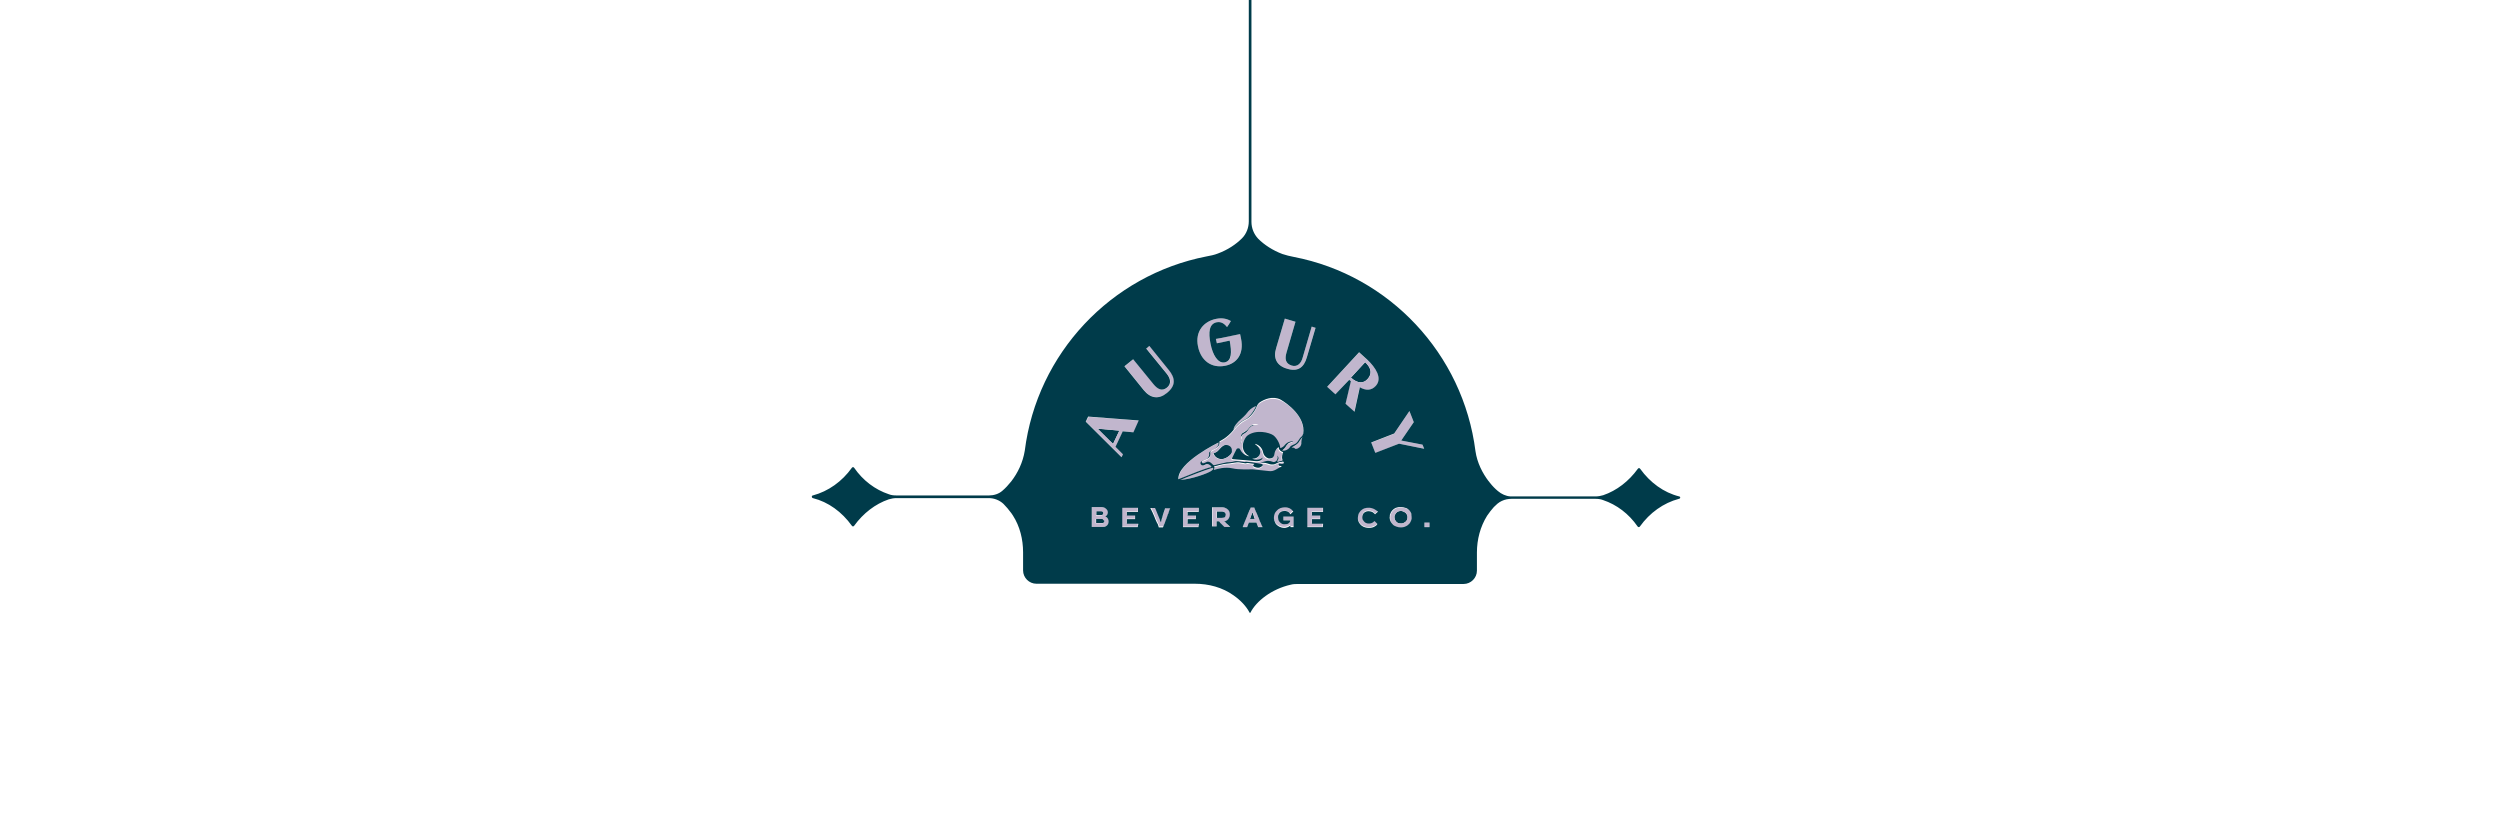 <?xml version="1.0" encoding="utf-8"?>
<!-- Generator: Adobe Illustrator 26.5.0, SVG Export Plug-In . SVG Version: 6.00 Build 0)  -->
<svg version="1.1" id="Layer_1" xmlns="http://www.w3.org/2000/svg" xmlns:xlink="http://www.w3.org/1999/xlink" x="0px" y="0px"
	 viewBox="0 0 1033.4 337" style="enable-background:new 0 0 1033.4 337;" xml:space="preserve">
<style type="text/css">
	.st0{fill:#003B4A;}
	.st1{fill:#C1B6CD;}
</style>
<g>
	<path class="st0" d="M506.6,212c-0.2-0.2-0.5-0.4-0.8-0.5c-0.2,0-0.4-0.1-0.5-0.1c-0.7,0-1.4,0-2.1,0H503l0,0c0,0.3,0,0.5,0,0.8
		c0,0.2,0,0.5,0,0.7c0,0.3,0,0.6,0,0.9c0,0.1,0,0.2,0,0.3c0.1,0,0.3,0,0.4,0s0.3,0,0.4,0c0.4,0,0.9,0,1.5,0c0.2,0,0.4,0,0.6-0.1
		c0.1,0,0.1,0,0.2,0h0.1l0,0c0.3-0.1,0.6-0.4,0.7-0.7C506.9,212.8,506.9,212.4,506.6,212z"/>
	<path class="st0" d="M517.5,175.8c-0.3,0.1-0.5,0.3-0.7,0.5s-0.4,0.4-0.6,0.6l-0.5,0.6c-0.3,0.4-0.7,0.7-1.2,1
		c-0.1,0.1-0.2,0.1-0.3,0.2l-0.2,0.1l-0.2,0.1c-0.2,0.1-0.5,0.3-0.7,0.6c-0.2,0.2-0.3,0.5-0.4,0.9c-0.1,0.3,0,0.6,0,0.9
		c0,0.1,0.1,0.3,0.1,0.4c0,0.1,0,0.2,0,0.4s0,0.5-0.1,0.8c-0.1,0.5-0.4,1-0.8,1.3c0.2-0.1,0.5-0.3,0.6-0.5c0.2-0.2,0.3-0.5,0.4-0.7
		c0.1-0.3,0.2-0.6,0.2-0.8c0-0.1,0-0.3,0-0.4c0-0.2,0-0.3-0.1-0.4c0-0.2,0-0.5,0-0.7s0.1-0.4,0.3-0.6c0.1-0.2,0.3-0.3,0.5-0.5
		l0.2-0.1l0.2-0.1c0.1-0.1,0.2-0.1,0.4-0.2c0.5-0.3,0.9-0.7,1.2-1.2c0.3-0.4,0.6-0.9,1-1.2c0.2-0.2,0.4-0.3,0.6-0.5
		c0.2-0.1,0.5-0.2,0.7-0.2c0.5-0.1,1.1-0.1,1.6,0c-0.5-0.2-1.1-0.2-1.6-0.2C518,175.7,517.8,175.7,517.5,175.8z"/>
	<path class="st0" d="M565.3,156.7c1.9-2.1,1.7-4.4-1-7l-5.9,6.4C561.2,158.6,563.6,158.6,565.3,156.7z"/>
	<path class="st0" d="M506.4,183.9c-1.2,0.3-2,1.5-3,2.5c-0.6,0.6-1.4,0.7-1.6,0.8s-0.2,0.3-0.1,0.4c0.4,0.9,0.9,1.4,1.5,1.7
		c0.8,0.5,1.9,0.6,2.8,0.3c1.3-0.4,2.2-1.2,2.8-1.8c0.4-0.5,0.7-1,0.8-1.6C509.6,184.2,507.5,183.6,506.4,183.9z"/>
	<path class="st0" d="M518.4,213.8c0-0.1-0.1-0.2-0.1-0.3c-0.1-0.2-0.5-1.7-0.6-1.8c-0.1,0.1-0.9,2.4-1,2.7c0,0.1,0,0.1-0.1,0.2
		c0,0,0.1,0,0.2,0c0.4,0,1,0,1.4,0h0.4c0,0,0,0,0.1,0c0-0.1,0-0.1-0.1-0.1C518.6,214.2,518.5,214,518.4,213.8z"/>
	<path class="st0" d="M453.7,177.2c2.1,2,4.1,4.2,6.4,6.3l2.6-5.5L453.7,177.2C453.6,177.3,453.7,177.1,453.7,177.2z"/>
	<path class="st0" d="M455.6,214.4c-0.3,0-0.5,0-0.8,0h-0.1c-0.5,0-0.9,0-1.4,0h-0.2l0,0c0,0.2,0,0.4,0,0.6c0,0.4,0,0.8,0,1.2
		c0,0,0,0,0.1,0c0.4,0,0.7,0,1.1,0c0.5,0,1,0,1.5,0l0,0c0.3,0,0.6-0.2,0.8-0.5c0.1-0.3,0.1-0.6,0-0.8
		C456.2,214.7,456,214.4,455.6,214.4z"/>
	<path class="st0" d="M453.2,212.9c0.3,0,0.6,0,0.8,0l0,0c0.2,0,0.4,0,0.6,0s0.5,0,0.7,0l0,0c0.3,0,0.5-0.1,0.7-0.4
		c0.2-0.2,0.2-0.6,0.1-0.9c-0.1-0.2-0.2-0.3-0.4-0.3c-0.1,0-0.3,0-0.4-0.1c-0.1,0-0.2,0-0.2,0H455h-0.6c-0.3,0-0.7,0-1,0l0,0
		c-0.1,0-0.1,0-0.2,0l0,0l0,0l0,0V212.9C453.1,212.9,453.1,212.9,453.2,212.9z"/>
	<path class="st0" d="M580.4,211.6c-0.1,0-0.1-0.1-0.2-0.1c-0.1,0-0.2-0.1-0.2-0.1c-0.2-0.1-0.5-0.1-0.8-0.2c0,0,0,0-0.1,0
		c-0.5,0-0.9,0.1-1.4,0.3c0,0-0.1,0-0.1,0.1c-0.3,0.2-0.5,0.4-0.7,0.7c-0.3,0.4-0.5,0.9-0.5,1.4c0,0.4,0.1,0.7,0.2,1.1
		c0.3,0.6,0.7,1.1,1.3,1.4c0.4,0.2,0.8,0.2,1.4,0.2l0,0c0.5,0,1-0.2,1.4-0.5c0.7-0.4,1-1,1.1-1.7c0.1-0.5,0-0.8-0.1-1.2
		C581.4,212.3,581,211.8,580.4,211.6z"/>
	<path class="st1" d="M500.9,192.8c-0.5-0.5-1.5-1.4-2.6-0.7c-1.4,0.9-2.3-0.5-1.7-1.2c0.6-0.7,1.4-0.6,2.4-1.2s1.1-1.7,1-2.3
		s0.8-1.2,1.6-1.5c0.8-0.3,2.4-1.1,2.3-3c0,0-17.2,8.2-16.6,15.2c0,0,0,0.1,0.1,0.1c4.5-1.9,11.2-4.7,13.6-5.1
		C501,193.1,501,192.9,500.9,192.8z"/>
	<path class="st1" d="M501.5,193.7c0-0.2-0.2-0.4-0.4-0.3c-3.1,0.9-11.6,4.2-13.2,4.9v0.1c5.2-0.4,11.4-2.8,12.7-3.7
		C501.1,194.4,501.4,194.1,501.5,193.7z"/>
	<path class="st1" d="M529.2,165.5c-3.2-1.5-6.6-0.1-8.6,1.3c-0.5,0.3-0.8,0.8-1,1.3c-1.4,3.5-3.8,5.3-4.9,5.8
		c-1.2,0.6-3.2,2.1-4.8,4.2c-2.7,3.4-5.8,4.7-5.8,4.7s0,0.7-0.1,1.2c-0.2,1.2-2,2-2.8,2.4s-1,0.7-0.9,1.2c0,0.1,0,0.2,0,0.3
		c0.1,0.8-0.3,1.5-0.9,1.9s-1.3,0.7-1.9,0.9c-0.8,0.2-0.9,0.8-0.5,1.1s1.1-0.1,1.7-0.4s1.4,0,1.7,0.2c0.3,0.2,0.7,0.6,1,0.9
		c0.3,0.3,1,0.1,1.3,0c1.5-0.4,4.1-1,4.4-1c0.4-0.1,2,0,3.2-0.4c1-0.3,3.2,0.2,4.1,0.3c0.2,0,0.6-0.1,1.1-0.1
		c1.3,0.2,2.9,0.4,3.1,0.4c0.3,0.1,1.7,0.2,2.4,0.4c0.8,0.2,1,0.4,0.9,0.6c-0.9,1.1-1.7,1.1-2.4,1c-0.5-0.1-1.7-0.4-1.6-0.9
		c0-0.2,0.2-0.4,0.4-0.5c0.1-0.1,0.1-0.2,0-0.2c-0.7-0.1-2-0.3-2.4-0.3c-0.6-0.1-1,0.2-1.4,0.1c-0.4-0.1-1.5-0.3-2.3-0.4
		c-0.8-0.1-1.6,0-1.9,0.1c-0.4,0-1.1,0.3-1.9,0.3s-2.4,0.1-4,0.6c-1.6,0.4-2.7,0.7-2.7,0.7c0.3,0.3,0.2,0.7,0,1.1
		c-0.1,0.1,0.1,0.3,0.2,0.3c1.2-0.4,4.5-1.3,7.5-0.6c2.5,0.6,7.3,0.4,8.4,0.4c1.2,0,5.7,0.5,6.5,0.7c2.3,0.4,3.8-1.3,5.1-1.7
		c0.1,0,0.2-0.2,0.2-0.3s-0.1-0.1-0.3-0.1c-0.6,0-0.9-0.2-0.9-0.5s0.4-0.5,0.9-0.4c0.6,0.2,1.4-0.1,1.2-0.7c0-0.1-0.2-0.2-0.4-0.2
		c-0.3,0-0.9,0.1-1.4,0.2c-0.7,0.1-1.4,0.7-2.1,0.9c-0.7,0.2-1.7,0.1-2.2-0.1s-1.8-0.7-3.5-0.5c0,0,2.2-0.8,3.2-0.8
		c0.6,0,1.3,0.2,1.8,0.4c0.7,0.3,1.5-0.2,1.8-0.9c0.3-0.6,0.3-0.9,0.1-1.7c0.8,1.2,0.3,1.6,0,2.3c-0.1,0.2,0.1,0.3,0.3,0.3
		c0.4-0.2,1-0.4,1.5-0.4c0.2,0,0.4-0.3,0.3-0.5c-0.4-1.2,0-2.1,0.3-3.1c-2.1-0.7-1.8-2.1-1.8-2.1c-0.6,0.2-1,0.8-1.3,1.4
		c-0.2,0.5-0.4,1-0.5,1.5c-0.3,1.8-1.6,1.7-2.1,1.8c-0.1,0-0.3,0-0.6-0.1c-1-0.4-1.8-1.3-2-2.4c-0.4-2.2-2.1-3.1-3.1-3.5
		c-0.2-0.1-0.3,0.2-0.1,0.2c4.1,2.9,1.1,6.4-1.3,5.8c1.3,1,3.7,0.4,4.3-0.4c-0.2,1.9-2.8,1.5-3.1,1.5c-0.7-0.1-2-0.2-2-0.2l-7.2-0.6
		c-0.3,0-0.4-0.3-0.3-0.5c0.5-1,1.5-3.2,1.8-3.6c0.4-0.5,1.2-0.5,1.4-0.1c1.5,3,3.9,3,3.9,3c-4.5-2.4-2.3-7.5-0.7-8.6
		c3.5-2.6,9-1.2,10.6-0.1c1.5,1,2.8,3.5,2.9,5.2c0,0.1,0.1,0.2,0.2,0.1l0,0c0.3-0.1,0.6-0.3,0.9-0.5c0.3-0.2,0.5-0.5,0.8-0.8
		l0.2-0.2l0.2-0.2c0.1-0.2,0.3-0.3,0.5-0.4c0.3-0.3,0.7-0.4,1.1-0.5c0.4-0.1,0.8-0.2,1.2-0.2c0.1,0,0.1,0,0.1,0.1s0,0.1-0.1,0.1l0,0
		c-0.7,0.1-1.5,0.4-2,0.9c-0.1,0.1-0.2,0.2-0.3,0.4l-0.1,0.1l-0.1,0.1l-0.1,0.3c-0.2,0.3-0.5,0.7-0.7,1c-0.3,0.3-0.6,0.5-0.9,0.8
		c1.1,0.4,2.6-0.4,3-1.1c0.5-0.8,0.6-0.8,1.7-1.3c1.1-0.5,1.5-0.9,2.2-2s1.2-1.4,1.2-1.4s0.3-0.3,0.6-1.1
		C539.8,172.3,532.1,166.7,529.2,165.5z M508.6,187.9c-0.5,0.6-1.5,1.4-2.8,1.8c-0.9,0.3-2,0.2-2.8-0.3c-0.5-0.3-1-0.9-1.5-1.7
		c-0.1-0.2,0-0.4,0.1-0.4c0.3-0.1,1.1-0.2,1.6-0.8c1-1,1.7-2.2,3-2.5c1.1-0.3,3.2,0.3,3,2.4C509.3,186.9,509,187.5,508.6,187.9z
		 M518.3,175.8c-0.3,0.1-0.5,0.1-0.7,0.2c-0.2,0.1-0.4,0.3-0.6,0.5c-0.4,0.4-0.7,0.8-1,1.2s-0.7,0.9-1.2,1.2
		c-0.1,0.1-0.2,0.2-0.3,0.2l-0.2,0.1l-0.2,0.1c-0.2,0.1-0.4,0.3-0.5,0.5s-0.2,0.4-0.3,0.6c0,0.2,0,0.5,0,0.7c0,0.1,0,0.2,0.1,0.4
		c0,0.1,0,0.3,0,0.4c0,0.3-0.1,0.6-0.2,0.8c-0.1,0.3-0.2,0.5-0.4,0.7s-0.4,0.4-0.6,0.5c0.4-0.4,0.7-0.8,0.8-1.3
		c0.1-0.2,0.1-0.5,0.1-0.8c0-0.1,0-0.2,0-0.4c0-0.1-0.1-0.2-0.1-0.4c-0.1-0.3-0.1-0.6,0-0.9c0-0.3,0.2-0.6,0.4-0.9
		c0.2-0.2,0.4-0.4,0.7-0.6l0.2-0.1l0.2-0.1c0.1-0.1,0.2-0.1,0.3-0.2c0.4-0.3,0.8-0.6,1.2-1l0.5-0.6c0.2-0.2,0.4-0.4,0.6-0.6
		c0.2-0.2,0.5-0.4,0.7-0.5c0.3-0.1,0.5-0.2,0.8-0.2c0.5,0,1.1,0,1.6,0.2C519.4,175.7,518.8,175.7,518.3,175.8z"/>
	<path class="st1" d="M509.9,177.7c1-1.9,3.6-3.7,4.3-4.1c2.9-1.1,5-5.7,5-5.7c-1.6,0.3-3,1.7-3.7,2.8c-0.7,1-1.8,1.9-3.6,3.7
		C510.1,176.1,510,176.8,509.9,177.7z"/>
	<path class="st1" d="M537.1,182.5c-0.4,0.5-1,1.3-1.9,1.8c-0.5,0.2-1.1,0.5-1.3,0.8c1.1,0,1.2,0.2,1.5,0.5s2.3-0.4,2.5-2
		c0.1-1.2,0.2-1.9,0.5-2.7C538.4,180.8,537.7,181.4,537.1,182.5z"/>
	<path class="st1" d="M448.9,174.3l14.8,14.7l0.6-1.2c-0.7-0.7-3.1-3.1-3.1-3.1c1-2.1,2-4.2,3-6.4l4.4,0.4l2.3-4.8l-20.9-1.6
		L448.9,174.3z M453.7,177.2l9,0.8l-2.6,5.5C457.8,181.4,455.8,179.2,453.7,177.2C453.7,177.1,453.6,177.3,453.7,177.2z"/>
	<path class="st1" d="M475.2,143l-1.3,1.1l8.4,10.3c1.8,2.2,2,4.3,0.2,5.8c-2,1.6-3.8,0.8-5.6-1.4l-8.4-10.3l-3.6,2.9l8,9.9
		c2.8,3.4,6.2,3.8,9.6,1.1c3.7-3,3.5-6.1,0.8-9.5L475.2,143z"/>
	<path class="st1" d="M506.4,151.2c4.6-0.9,7.9-4.7,6.6-11.2l-0.4-1.9c-2.7,0.5-5.1,1-7.7,1.6l-2.3,0.4l0.4,1.8l5.3-1.1
		c1,4.8,1,8.4-2.1,9c-2.8,0.6-4.9-3-5.8-7.6c-1-4.9-0.6-8.4,2.6-9c2.5-0.5,4.1,1.9,4.2,2c0.4-0.7,1-1.6,1.6-2.5
		c-1.2-0.7-3.2-1.5-6.1-0.9c-5,1-8.8,5.1-7.5,11.5C496.4,149.2,500.9,152.3,506.4,151.2z"/>
	<path class="st1" d="M542.2,135l-3.7,12.7c-0.8,2.7-2.4,4.1-4.6,3.4c-2.5-0.7-2.9-2.7-2.1-5.4l3.7-12.7l-4.4-1.3l-3.6,12.2
		c-1.2,4.2,0.3,7.2,4.5,8.5c4.5,1.3,7-0.5,8.2-4.8l3.6-12.2L542.2,135z"/>
	<path class="st1" d="M568.7,159.6c3-3.2-0.1-7.8-3.5-10.8l0,0l-3.4-3.1L548.6,160l3.4,3.1l5.6-6.1c0.2,0.2,0.5,0.4,0.7,0.6
		l-2.2,9.3l3.7,3.4l2.2-10.1C564.4,161.4,566.8,161.6,568.7,159.6z M558.4,156.1l5.9-6.4c2.7,2.5,2.9,4.9,1,7
		C563.6,158.6,561.2,158.6,558.4,156.1z"/>
	<polygon class="st1" points="579.2,182.1 584.4,174.5 582.6,169.9 576.3,179.3 566.8,183 568.5,187.3 578.3,183.4 588.7,185.5 
		588,183.8 	"/>
	<path class="st1" d="M457,213.6L457,213.6L457,213.6c0.6-0.3,0.9-0.9,1-1.5c0.1-0.4,0-0.8-0.2-1.2c-0.3-0.6-0.7-1-1.3-1.1
		c-0.3-0.1-0.7-0.2-1.1-0.2c-0.3,0-0.6,0-0.9,0c-0.4,0-0.7,0-1.1,0s-1.3,0-1.6,0l0,0h-0.4v0.6l0,0v0.1c0,0.2,0,0.5,0,0.7
		c0,0.6,0,1.2,0,1.8c0,0.3,0,0.5,0,0.8v0.2c0,0.2,0,0.5,0,0.7c0,0.1,0,0.2,0,0.3s0,0.2,0,0.3c0,0.7,0,1.3,0,2v0.2l0,0v0.5h0.3l0,0
		c0.1,0,0.1,0,0.3,0l0,0c0.5,0,1.4,0,1.9,0h0.5c0.2,0,0.4,0,0.6,0c0.4,0,0.8,0,1.3,0c0.5-0.1,0.9-0.2,1.3-0.5
		c0.3-0.2,0.5-0.5,0.6-0.9c0.2-0.6,0.2-1.2,0-1.8C457.8,214,457,213.6,457,213.6z M453.1,211.4L453.1,211.4L453.1,211.4
		c0.1,0,0.1,0,0.2,0l0,0c0.3,0,0.7,0,1,0h0.6h0.1c0.1,0,0.2,0,0.2,0c0.1,0,0.3,0,0.4,0.1c0.2,0,0.3,0.1,0.4,0.3
		c0.1,0.3,0.1,0.6-0.1,0.9c-0.2,0.2-0.4,0.4-0.7,0.4l0,0c-0.2,0-0.5,0-0.7,0s-0.4,0-0.6,0l0,0c-0.3,0-0.6,0-0.8,0c0,0,0,0-0.1,0
		L453.1,211.4L453.1,211.4z M456.4,215.8c-0.2,0.3-0.4,0.5-0.8,0.5l0,0c-0.5,0-1,0-1.5,0c-0.4,0-0.7,0-1.1,0c0,0,0,0-0.1,0
		c0-0.4,0-0.9,0-1.2c0-0.2,0-0.4,0-0.6l0,0h0.2c0.5,0,0.9,0,1.4,0h0.1c0.3,0,0.5,0,0.8,0c0.4,0,0.6,0.3,0.8,0.6
		C456.6,215.2,456.6,215.5,456.4,215.8z"/>
	<path class="st1" d="M470.4,216.3h-0.2c0,0,0,0-0.1,0l0,0c-0.1,0-0.1,0-0.2,0s-2.3,0-2.4,0c-0.5,0-1,0-1.7,0h-0.1c0,0,0,0,0-0.1
		v-0.1V216c0-0.4,0-1.1,0-1.5v-0.1l0,0c0.5,0,1,0,1.6,0h1c0.1,0,0.2,0,0.3,0l0,0h0.5v-0.2c0-0.1,0-0.1,0-0.2l0,0v-0.1l0,0l0,0
		c0-0.2,0-1,0-1h-0.5c-0.2,0-0.4,0-0.6,0c-0.1,0-0.3,0-0.4,0s-0.3,0-0.4,0h-0.1c-0.2,0-0.5,0-0.7,0c-0.1,0-0.1,0-0.2,0
		c-0.2,0-0.4,0-0.5,0c0-0.1,0-1.5,0-1.5h0.1c0.1,0,0.2,0,0.3,0c0.4,0,0.8,0,1.2,0h0.8c0.4,0,0.7,0,1.1,0c0.2,0,0.3,0,0.5,0l0,0h0.6
		v-0.9c0-0.1,0-0.6,0-0.7v-0.1c0,0-0.2,0-0.3,0c0,0-0.2,0-0.4,0c-0.9,0-2.8,0-3.7,0c-0.2,0-0.5,0-0.7,0c-0.3,0-0.6,0-1,0l0,0
		c0,0-0.1,0-0.2,0h-0.2v0.6c0,0.3,0,0.6,0,0.9c0,0.4,0,0.7,0,1.1c0,0.4,0,0.7,0,1c0,0.4,0,0.8,0,1.2s0,0.8,0,1.2c0,0.2,0,0.4,0,0.6
		c0,0.1,0,0.2,0,0.3l0,0v1.1h0.4c0,0,0,0,0.1,0s0.1,0,0.2,0c0.3,0,0.6,0,0.9,0c0.2,0,0.5,0,0.7,0s0.4,0,0.6,0c0.3,0,0.5,0,0.8,0
		c0.4,0,0.8,0,1.2,0c0.3,0,0.5,0,0.8,0c0.1,0,0.1,0,0.2,0s0.2,0,0.4,0h0.1c0,0,0.1-1,0.1-1.1s0-0.1,0-0.1L470.4,216.3L470.4,216.3z"
		/>
	<path class="st1" d="M481.8,209.7L481.8,209.7c-0.1,0.2-0.1,0.2-0.1,0.3v0.1c-0.1,0.3-0.2,0.5-0.3,0.8c-0.1,0.3-0.2,0.6-0.3,0.9
		c-0.1,0.2-0.2,0.4-0.2,0.6c-0.1,0.2-0.1,0.6-0.2,0.9v0.1c-0.1,0.4-0.3,0.9-0.4,1.2c-0.1,0.2-0.2,0.4-0.2,0.7v0.1
		c0-0.1,0-0.1-0.1-0.1c0-0.1-0.1-0.2-0.1-0.2c0-0.1-0.1-0.2-0.2-0.4s-0.2-0.5-0.2-0.7c-0.2-0.5-0.5-1.2-0.8-1.9
		c-0.2-0.5-0.4-1-0.6-1.5l-0.2-0.5c0-0.1,0-0.1-0.1-0.2c0-0.1-0.1-0.1-0.1-0.2l0,0v-0.1h-2l0.1,0.2c0.1,0.2,0.2,0.4,0.3,0.6
		c0.1,0.1,0.1,0.3,0.2,0.4c0.1,0.2,0.2,0.4,0.3,0.6c0.1,0.2,0.2,0.5,0.3,0.7c0.1,0.3,0.3,0.6,0.4,0.9c0.1,0.2,0.1,0.4,0.2,0.5
		c0.1,0.3,0.3,0.7,0.4,1c0.2,0.4,0.4,0.9,0.6,1.3c0.1,0.3,0.2,0.6,0.4,0.8l0.1,0.3c0,0.1,0.1,0.2,0.1,0.3c0,0,0,0,0,0.1l0,0l0,0
		l0.1,0.3h1.7l0.2-0.4l0,0l0.1-0.3c0.1-0.1,0.1-0.3,0.2-0.5l0,0c0.1-0.2,0.2-0.4,0.3-0.7c0.1-0.3,0.2-0.6,0.3-0.9
		c0.1-0.2,0.2-0.5,0.3-0.7c0-0.1,0.1-0.2,0.1-0.3s0.1-0.2,0.1-0.3c0.1-0.2,0.1-0.3,0.2-0.5c0.1-0.4,0.3-0.7,0.4-1.1
		c0-0.1,0-0.1,0.1-0.2v-0.1c0-0.1,0.1-0.2,0.1-0.3c0.1-0.3,0.2-0.6,0.3-0.9c0.1-0.2,0.1-0.3,0.2-0.5c0-0.1,0.1-0.2,0.1-0.3
		s0-0.1,0-0.2v-0.1L481.8,209.7L481.8,209.7z"/>
	<path class="st1" d="M495.4,216.3h-0.2c0,0,0,0-0.1,0l0,0c-0.1,0-0.1,0-0.2,0s-2.3,0-2.4,0c-0.5,0-1,0-1.7,0h-0.1c0,0,0,0,0-0.1
		v-0.1V216c0-0.4,0-1.1,0-1.5v-0.1l0,0c0.5,0,1,0,1.6,0h1c0.1,0,0.2,0,0.3,0l0,0h0.5v-0.2c0-0.1,0-0.1,0-0.2l0,0v-0.1l0,0l0,0
		c0-0.2,0-1,0-1h-0.5c-0.2,0-0.4,0-0.6,0c-0.1,0-0.3,0-0.4,0s-0.3,0-0.4,0h-0.1c-0.2,0-0.5,0-0.7,0c-0.1,0-0.1,0-0.2,0
		c-0.2,0-0.4,0-0.5,0c0-0.1,0-1.5,0-1.5h0.1c0.1,0,0.2,0,0.3,0c0.4,0,0.8,0,1.2,0h0.8c0.4,0,0.7,0,1.1,0c0.2,0,0.3,0,0.5,0l0,0h0.6
		v-0.9c0-0.1,0-0.6,0-0.7v-0.1c0,0-0.2,0-0.3,0c0,0-0.2,0-0.4,0c-0.9,0-2.8,0-3.7,0c-0.2,0-0.5,0-0.7,0c-0.3,0-0.6,0-1,0l0,0
		c0,0-0.1,0-0.2,0h0v0.6c0,0.3,0,0.6,0,0.9c0,0.4,0,0.7,0,1.1c0,0.4,0,0.7,0,1c0,0.4,0,0.8,0,1.2s0,0.8,0,1.2c0,0.2,0,0.4,0,0.6
		c0,0.1,0,0.2,0,0.3l0,0v1.1h0.4c0,0,0,0,0.1,0s0.1,0,0.2,0c0.3,0,0.6,0,0.9,0c0.2,0,0.5,0,0.7,0s0.4,0,0.6,0c0.3,0,0.5,0,0.8,0
		c0.4,0,0.8,0,1.2,0c0.3,0,0.5,0,0.8,0c0.1,0,0.1,0,0.2,0s0.2,0,0.4,0h0.1c0,0,0.1-1,0.1-1.1s0-0.1,0-0.1L495.4,216.3L495.4,216.3z"
		/>
	<path class="st1" d="M506.8,215.4c0.5-0.2,0.9-0.5,1.2-0.9c0.3-0.4,0.5-0.7,0.5-1.1c0.1-0.6,0.1-1.2-0.1-1.8s-0.6-1.1-1.2-1.4
		c-0.5-0.3-1-0.4-1.6-0.5h-3c-0.5,0-0.8,0-1,0l0,0c-0.1,0-0.1,0-0.2,0h-0.1h-0.1v0.1c0,0.2,0,0.4,0,0.7c0,0.2,0,0.5,0,0.7v0.1l0,0
		c0,0.1,0,0.2,0,0.2c0,0.2,0,0.3,0,0.5s0,0.5,0,0.7c0,0.4,0,0.8,0,1.2c0,0.1,0,0.2,0,0.3c0,0.2,0,0.3,0,0.5s0,0.4,0,0.5
		c0,0.2,0,0.5,0,0.7c0,0.4,0,0.7,0,1.1l0,0v0.6h1.6l0,0l0,0l0,0v-0.1l0,0v-0.1c0-0.5,0-0.9,0-1.3c0-0.1,0-0.2,0-0.3s0-0.2,0-0.3l0,0
		c0.1,0,0.2,0,0.3,0c0.2,0,0.5,0,0.6,0s0.1,0,0.3,0.2c0.3,0.3,0.5,0.5,0.7,0.8c0.1,0.1,0.2,0.2,0.2,0.2c0.1,0.1,0.3,0.3,0.4,0.4
		c0.2,0.2,0.5,0.4,0.7,0.7l0,0l0,0h2.4l-0.2-0.2c0,0,0-0.1-0.1-0.1l0,0l-0.1-0.1c-0.3-0.3-0.7-0.6-1-0.9l-0.1-0.1
		c-0.1-0.1-0.3-0.2-0.4-0.4c0-0.1-0.1-0.1-0.2-0.1c0,0,0,0-0.1-0.1c0,0-0.2-0.1-0.3-0.2C506.3,215.5,506.6,215.5,506.8,215.4
		L506.8,215.4z M506,214L506,214h-0.1c-0.1,0-0.1,0-0.2,0c-0.2,0-0.4,0-0.6,0.1c-0.5,0-1,0-1.5,0c-0.1,0-0.3,0-0.4,0s-0.3,0-0.4,0
		c0-0.1,0-0.2,0-0.3c0-0.3,0-0.6,0-0.9c0-0.2,0-0.5,0-0.7s0-0.5,0-0.8l0,0h0.2c0.7,0,1.4,0,2.1,0c0.2,0,0.4,0,0.5,0.1
		c0.4,0.1,0.6,0.2,0.8,0.5c0.3,0.4,0.3,0.8,0.1,1.3C506.5,213.6,506.3,213.9,506,214z"/>
	<path class="st1" d="M521.4,216.8c0-0.1-0.1-0.2-0.1-0.3s-0.1-0.2-0.1-0.3s-0.1-0.2-0.2-0.4c-0.1-0.3-0.3-0.6-0.4-0.9
		c-0.1-0.3-0.2-0.6-0.3-0.9c-0.1-0.3-0.2-0.6-0.4-0.9c-0.2-0.4-0.3-0.8-0.5-1.2s-0.3-0.7-0.5-1.1c-0.1-0.2-0.2-0.5-0.3-0.7V210
		c0-0.1-0.1-0.2-0.1-0.2v-0.1h-0.3h-0.1c-0.3,0-0.5,0-0.8,0h-0.1c0,0,0,0-0.1,0H517l-0.1,0.2c0,0.1-0.1,0.2-0.1,0.3
		c-0.1,0.1-0.1,0.3-0.2,0.4c-0.1,0.3-0.2,0.6-0.4,0.9c-0.1,0.3-0.3,0.6-0.4,0.9c-0.1,0.2-0.2,0.3-0.2,0.5l0,0c0,0.1-0.1,0.2-0.1,0.4
		c-0.1,0.3-0.3,0.6-0.4,0.9c-0.1,0.2-0.2,0.5-0.3,0.8c0,0.1-0.2,0.4-0.3,0.7c-0.4,1-0.6,1.5-0.7,1.7l-0.1,0.4h0.3l0,0l0,0
		c0.5,0,0.9,0,1.1,0l0,0h0.1l0,0h0.3l0.2-0.5c0-0.1,0.1-0.2,0.1-0.3c0.1-0.1,0.1-0.3,0.2-0.5s0.1-0.3,0.2-0.5c0-0.1,0-0.1,0.1-0.1
		c0.2,0,0.3,0,0.5,0s0.3,0,0.5,0c0.1,0,0.3,0,0.4,0c0.1,0,0.3,0,0.5,0c0.4,0,0.8,0,1.1,0c0.1,0,0.1,0,0.1,0.1s0.1,0.2,0.1,0.3
		c0.2,0.5,0.4,1,0.5,1.3v0.1v0.1h0.4c0.1,0,0.3,0,0.5,0c0.1,0,0.3,0,0.4,0h0.6l-0.2-0.4C521.6,217.2,521.5,217,521.4,216.8z
		 M518.7,214.5h-0.4c-0.4,0-1,0-1.4,0c-0.1,0-0.1,0-0.2,0c0,0,0-0.1,0.1-0.2c0.1-0.3,0.9-2.5,1-2.7c0,0.1,0.5,1.6,0.6,1.8
		c0,0.1,0.1,0.2,0.1,0.3c0.1,0.2,0.2,0.4,0.2,0.6C518.7,214.4,518.7,214.4,518.7,214.5L518.7,214.5z"/>
	<path class="st1" d="M534.7,216.3c0-0.1,0-0.2,0-0.2c0-0.2,0-0.5,0-0.7c0-0.1,0-0.1,0-0.2c0-0.1,0-0.1,0-0.1c0-0.2,0-0.3,0-0.5
		c0-0.1,0-0.2,0-0.3s0-0.2,0-0.4v-0.1c0-0.1,0-0.2,0-0.3v-0.1h-0.1c-0.2,0-0.5,0-0.7,0c-0.1,0-0.2,0-0.3,0c-0.3,0-0.7,0-1,0
		c-0.1,0-0.3,0-0.4,0c-0.2,0-0.4,0-0.6,0c-0.2,0-0.5,0-0.7,0c-0.1,0-0.2,0-0.3,0h-0.1v0.1v0.1v0.1c0,0.3,0,0.5,0,0.9
		c0,0.1,0,0.1,0,0.2c0,0,0,0,0,0.1v0.1h0.1c0.1,0,0.2,0,0.3,0c0.2,0,0.4,0,0.6,0c0.1,0,0.3,0,0.4,0c0.2,0,0.3,0,0.5,0
		c0.1,0,0.3,0,0.4,0c0.1,0,0.3,0,0.5,0c0,0.1-0.1,0.6-0.2,0.8c-0.3,0.3-0.6,0.5-1,0.7s-0.9,0.2-1.4,0.1c-0.8,0-1.4-0.5-1.9-1.1
		c-0.4-0.5-0.5-1.1-0.5-1.6v-0.1c0-0.1,0-0.2,0-0.4l0,0c0-0.3,0-0.4,0.1-0.6c0.1-0.3,0.2-0.5,0.4-0.7l0,0c0-0.1,0.1-0.1,0.1-0.2
		c0.3-0.4,0.8-0.6,1.3-0.7c0.4-0.1,0.8-0.1,1.2-0.1c0.6,0.1,1.2,0.3,1.5,0.7l0.1,0.1l0,0l0,0l0.3,0.3l0.4-0.4l0,0
		c0.1-0.1,0.2-0.2,0.3-0.3l0.1-0.1c0.1-0.1,0.2-0.2,0.3-0.3l0.1-0.1l-0.1-0.1l-0.1-0.1c-0.1-0.1-0.1-0.1-0.2-0.2
		c-0.1-0.1-0.2-0.3-0.4-0.4c-0.3-0.2-0.6-0.4-1-0.6c-0.5-0.2-0.9-0.3-1.3-0.3c-0.5,0-1,0-1.4,0.1c-0.6,0.1-1.1,0.3-1.7,0.7
		c-0.4,0.2-0.7,0.6-1,1c-0.5,0.6-0.8,1.4-0.8,2.2c0,0.3,0,0.5,0,0.7c0.1,0.6,0.2,1.1,0.5,1.6c0.2,0.3,0.3,0.6,0.5,0.8
		c0.4,0.4,0.8,0.7,1.2,0.9c0.6,0.3,1.3,0.5,2,0.5c0,0,0,0,0.1,0c0.3,0,0.5,0,0.8-0.1c0.4-0.1,1-0.2,1.6-0.8l0,0l0,0
		c0,0.1,0.2,0.6,0.2,0.6h0.1l0,0h0.1c0.3,0,0.2,0,0.6,0h0.5L534.7,216.3C534.7,216.6,534.7,216.5,534.7,216.3z"/>
	<path class="st1" d="M546.9,216.3h-0.2c0,0,0,0-0.1,0l0,0c-0.1,0-0.1,0-0.2,0c-0.1,0-2.3,0-2.4,0c-0.5,0-1,0-1.7,0h-0.1
		c0,0,0,0,0-0.1v-0.1V216c0-0.4,0-1.1,0-1.5v-0.1l0,0c0.5,0,1,0,1.6,0h1c0.1,0,0.2,0,0.3,0l0,0h0.5v-0.2c0-0.1,0-0.1,0-0.2l0,0v-0.1
		l0,0l0,0c0-0.2,0-1,0-1h-0.5c-0.2,0-0.4,0-0.6,0c-0.2,0-0.3,0-0.4,0c-0.1,0-0.3,0-0.4,0h-0.1c-0.2,0-0.5,0-0.7,0
		c-0.1,0-0.1,0-0.2,0c-0.2,0-0.4,0-0.5,0c0-0.1,0-1.5,0-1.5h0.1c0.1,0,0.2,0,0.3,0c0.4,0,0.8,0,1.2,0h0.8c0.4,0,0.7,0,1.1,0
		c0.2,0,0.3,0,0.5,0l0,0h0.6v-0.9c0-0.1,0-0.6,0-0.7v-0.1c0,0-0.2,0-0.3,0c0,0-0.2,0-0.4,0c-0.8,0-2.8,0-3.7,0c-0.2,0-0.5,0-0.7,0
		c-0.3,0-0.6,0-1,0l0,0c0,0-0.1,0-0.2,0h-0.2v0.6c0,0.3,0,0.6,0,0.9c0,0.4,0,0.7,0,1.1c0,0.4,0,0.7,0,1c0,0.4,0,0.8,0,1.2
		s0,0.8,0,1.2c0,0.2,0,0.4,0,0.6c0,0.1,0,0.2,0,0.3l0,0v1.1h0.4c0,0,0,0,0.1,0s0.2,0,0.2,0c0.3,0,0.6,0,0.9,0c0.2,0,0.5,0,0.7,0
		s0.4,0,0.6,0c0.3,0,0.5,0,0.8,0c0.4,0,0.8,0,1.2,0c0.3,0,0.5,0,0.8,0c0.1,0,0.2,0,0.2,0c0.1,0,0.2,0,0.3,0h0.1c0,0,0.1-1,0.1-1.1
		s0-0.1,0-0.1L546.9,216.3L546.9,216.3z"/>
	<path class="st1" d="M568,210.1c-0.9-0.4-1.7-0.6-2.6-0.5c-0.3,0-0.6,0.1-0.8,0.1c-0.4,0.1-0.8,0.2-1.2,0.4s-0.7,0.5-1,0.8
		c-0.4,0.4-0.6,0.8-0.8,1.2c-0.2,0.6-0.4,1.1-0.3,1.6c0,0.2,0,0.4,0,0.5v0.1c0,0.4,0.2,0.9,0.4,1.3c0.6,1.1,1.5,1.8,2.6,2.1
		c0.5,0.1,0.9,0.2,1.3,0.2c0.1,0,0.2,0,0.3,0c0.4,0,0.7,0,1.1-0.1c0.7-0.2,1.4-0.5,2-1l0,0c0.1-0.1,0.2-0.2,0.3-0.4v-0.1v-0.1
		c-0.2-0.2-0.4-0.4-0.6-0.6c-0.1-0.1-0.2-0.2-0.3-0.3l-0.1-0.1l-0.1-0.1l-0.2,0.1l0,0l-0.1,0.1c-0.1,0.1-0.1,0.1-0.2,0.2
		c-0.5,0.4-1.1,0.6-1.8,0.6c-0.4,0-0.8-0.1-1.2-0.2c-0.6-0.2-0.9-0.6-1.2-1.1c-0.2-0.4-0.4-0.8-0.4-1.3c0-0.4,0.1-0.8,0.3-1.2
		c0.1-0.2,0.2-0.4,0.4-0.6c0.5-0.5,1.2-0.7,2-0.7c0.2,0,0.5,0,0.7,0.1c0.6,0.1,1.1,0.4,1.5,0.8c0,0,0,0.1,0.1,0.1l0.1,0.1
		c0,0,0,0,0.1,0.1l0.1,0.1l0.2-0.2l0,0l0.1-0.1l0.1-0.1l0,0c0.2-0.2,0.5-0.4,0.7-0.6l0.1-0.1l0,0l0.1-0.1l-0.1-0.1
		C569.2,210.8,568.7,210.3,568,210.1z"/>
	<path class="st1" d="M583.5,212.9c0-0.1,0-0.2,0-0.2c-0.1-0.2-0.2-0.4-0.2-0.6c-0.4-0.9-1-1.5-1.9-1.9c-0.1-0.1-0.2-0.1-0.3-0.1
		H581c-0.5-0.2-1.1-0.3-1.5-0.3c-0.2,0-0.4,0-0.7,0c-0.2,0-0.5,0.1-0.8,0.1c-0.6,0.1-1.1,0.3-1.5,0.6c-0.3,0.2-0.5,0.4-0.7,0.6
		c-0.5,0.5-0.8,1.1-1,1.7c0,0.2-0.1,0.3-0.1,0.5c0,0.1,0,0.1,0,0.2c-0.1,0.4,0,0.9,0,1.3c0.1,0.6,0.4,1.2,0.9,1.8
		c0.3,0.4,0.7,0.7,1.2,1c0.2,0.1,0.5,0.2,0.7,0.3c0.6,0.2,1.1,0.3,1.7,0.3c0.3,0,0.7,0,1.1-0.1c0.6-0.1,1.1-0.4,1.5-0.6
		c0.2-0.1,0.4-0.2,0.5-0.4c0.3-0.2,0.5-0.5,0.8-0.9c0.2-0.4,0.4-0.7,0.5-1.1c0.1-0.4,0.2-0.8,0.2-1.2c0-0.2,0-0.5-0.1-0.7
		C583.5,212.9,583.5,212.9,583.5,212.9z M581.8,214.2c-0.1,0.7-0.5,1.3-1.1,1.7c-0.4,0.3-1,0.5-1.4,0.5l0,0c-0.6,0-1-0.1-1.4-0.2
		c-0.6-0.3-1.1-0.8-1.3-1.4c-0.2-0.4-0.2-0.7-0.2-1.1c0-0.5,0.2-1,0.5-1.4c0.2-0.2,0.4-0.5,0.7-0.7c0,0,0,0,0.1-0.1
		c0.5-0.2,1-0.3,1.4-0.3c0,0,0,0,0.1,0c0.3,0,0.6,0.1,0.8,0.2c0.1,0,0.2,0.1,0.2,0.1c0.1,0,0.1,0.1,0.2,0.1c0.6,0.3,1,0.7,1.3,1.4
		C581.8,213.4,581.9,213.7,581.8,214.2z"/>
	<rect x="588.8" y="215.9" class="st1" width="2.1" height="1.9"/>
	<path class="st0" d="M694.1,205.2c-6.4-1.6-12-5.7-16.1-11.4c-0.2-0.4-0.8-0.4-1,0c-3.7,5.1-8.7,9-14.3,10.9
		c-1,0.3-2.1,0.5-3.2,0.5h-34.7c-0.1,0-0.2,0-0.4,0c-1.9-0.1-3.8-1-5.2-2.2c-1.1-0.9-2.3-2.1-3.3-3.4c-0.2-0.2-0.3-0.4-0.5-0.7v0.1
		c-2.6-3.4-4.8-7.7-5.5-12.5c-5.1-40.3-35.7-72.7-75.1-80.3c-1.6-0.3-3.2-0.7-4.7-1.2c-4-1.5-7.5-3.8-10-6.3c-1.8-1.9-2.8-4.4-2.8-7
		V-19.7c0-0.9,0.1-1.8,0.4-2.6c1.8-5.8,5.7-10.9,11-14.6c0.3-0.2,0.3-0.8,0-1c-5.7-4-9.7-9.7-11.4-16.1c-0.1-0.6-0.9-0.6-1.1,0
		c-1.6,6.4-5.7,12-11.4,16.1c-0.4,0.2-0.4,0.8,0,1c5.2,3.7,9.1,8.8,11,14.6c0.3,0.8,0.4,1.7,0.4,2.6V91.5c0,2.6-1,5.2-2.8,7
		c-2.5,2.5-5.9,4.8-10,6.3c-1.5,0.6-3.1,0.9-4.7,1.2c-39.4,7.7-70,40-75.1,80.3c-0.8,4.9-2.9,9.2-5.6,12.7c-1.2,1.5-2.4,2.8-3.7,3.9
		c-1.5,1.3-3.5,1.9-5.5,1.9h-38.2c-1.1,0-2.2-0.1-3.2-0.5c-5.7-1.9-10.7-5.7-14.3-10.9c-0.2-0.4-0.8-0.4-1,0
		c-4,5.6-9.7,9.7-16.1,11.4c-0.6,0.1-0.6,0.9,0,1.1c6.4,1.6,12,5.7,16.1,11.4c0.2,0.4,0.8,0.4,1,0c3.7-5.1,8.7-9,14.3-10.9
		c1-0.3,2.1-0.5,3.2-0.5h38.1c2.3,0,4.5,0.9,6.1,2.4c1.1,1.1,2.2,2.4,3.3,3.9c0.2,0.3,0.4,0.6,0.6,0.9c2.9,4.5,4.2,9.9,4.2,15.2v7.5
		c0,3,2.5,5.5,5.5,5.5h65.5c5.7,0,11.4,1.5,16,4.8c3,2.1,5.3,4.6,6.6,7.1c0.1,0.2,0.3,0.2,0.4,0c2.4-4.7,8.7-9.7,16.6-11.5
		c1.1-0.3,2.2-0.3,3.3-0.3c9.1,0,52.7,0,68.2,0c3,0,5.5-2.5,5.5-5.5v-7.5c0-5.4,1.4-10.7,4.2-15.2c0.9-1.3,1.8-2.5,2.8-3.6
		c0.5-0.5,1-0.9,1.5-1.4c1.1-0.9,2.4-1.5,3.8-1.8c0.6-0.1,1.3-0.2,2-0.2l0,0h34.6c1.1,0,2.2,0.1,3.2,0.5c5.7,1.9,10.7,5.7,14.3,10.9
		c0.2,0.4,0.8,0.4,1,0c4-5.6,9.7-9.7,16.1-11.4C694.7,206.1,694.7,205.3,694.1,205.2z M515.5,170.7c0.7-1,2.1-2.4,3.7-2.8
		c0,0-2.1,4.6-5,5.7c-0.7,0.3-3.3,2.2-4.3,4.1c0.1-0.9,0.3-1.6,2-3.4C513.7,172.6,514.8,171.7,515.5,170.7z M502.7,131.8
		c2.9-0.6,4.9,0.2,6.1,0.9c-0.5,0.9-1.1,1.8-1.6,2.5c-0.2-0.2-1.7-2.5-4.2-2c-3.2,0.6-3.6,4.1-2.6,9c0.9,4.5,3,8.1,5.8,7.6
		c3-0.6,3-4.2,2.1-9l-5.3,1.1l-0.4-1.8l2.3-0.4c2.6-0.6,5-1,7.7-1.6l0.4,1.9c1.3,6.5-1.9,10.3-6.6,11.2c-5.5,1.1-10-2-11.2-8
		C493.9,136.9,497.7,132.8,502.7,131.8z M458.1,216.4c-0.1,0.4-0.4,0.7-0.6,0.9c-0.4,0.3-0.8,0.5-1.3,0.5c-0.4,0-0.9,0-1.3,0
		c-0.2,0-0.4,0-0.6,0h-0.5c-0.5,0-1.4,0-1.9,0l0,0c-0.1,0-0.2,0-0.3,0l0,0h-0.3v-0.5l0,0v-0.2c0-0.6,0-1.3,0-2c0-0.1,0-0.2,0-0.3
		s0-0.2,0-0.3c0-0.2,0-0.5,0-0.7v-0.2c0-0.3,0-0.5,0-0.8c0-0.6,0-1.2,0-1.8c0-0.2,0-0.5,0-0.7v-0.1l0,0v-0.6h0.4l0,0
		c0.3,0,1.3,0,1.6,0c0.4,0,0.7,0,1.1,0c0.3,0,0.6,0,0.9,0c0.4,0,0.8,0.1,1.1,0.2c0.5,0.2,1,0.6,1.3,1.1c0.2,0.4,0.3,0.8,0.2,1.2
		c-0.1,0.6-0.4,1.1-1,1.4l0,0l0,0c0,0,0.9,0.4,1.1,1C458.3,215.1,458.3,215.8,458.1,216.4z M470.3,217.9h-0.1c-0.1,0-0.2,0-0.4,0
		c-0.1,0-0.1,0-0.2,0c-0.3,0-0.5,0-0.8,0c-0.4,0-0.8,0-1.2,0c-0.3,0-0.5,0-0.8,0c-0.2,0-0.4,0-0.6,0s-0.5,0-0.7,0
		c-0.3,0-0.6,0-0.9,0c-0.1,0-0.1,0-0.2,0c0,0,0,0-0.1,0h-0.4v-1.1l0,0c0-0.1,0-0.2,0-0.3c0-0.2,0-0.4,0-0.6c0-0.4,0-0.8,0-1.2
		s0-0.8,0-1.2s0-0.7,0-1c0-0.4,0-0.7,0-1.1c0-0.3,0-0.6,0-0.9v-0.6h0.2c0.1,0,0.1,0,0.2,0l0,0c0.3,0,0.6,0,1,0c0.2,0,0.5,0,0.7,0
		c0.8,0,2.8,0,3.7,0c0.2,0,0.4,0,0.4,0h0.3v0.1c0,0,0,0.5,0,0.7v0.9h-0.6l0,0c-0.2,0-0.3,0-0.5,0c-0.4,0-0.7,0-1.1,0h-0.8
		c-0.4,0-0.8,0-1.2,0c-0.1,0-0.2,0-0.3,0h-0.1c0,0,0,1.4,0,1.5c0.2,0,0.4,0,0.5,0s0.1,0,0.2,0c0.2,0,0.5,0,0.7,0h0.1
		c0.1,0,0.3,0,0.4,0s0.3,0,0.4,0c0.2,0,0.4,0,0.6,0h0.5c0,0,0,0.8,0,1l0,0l0,0v0.1l0,0c0,0.1,0,0.1,0,0.2v0.2h-0.5l0,0
		c-0.1,0-0.2,0-0.3,0h-1c-0.5,0-1,0-1.6,0l0,0v0.1c0,0.4,0,1.1,0,1.5v0.1v0.1v0.1c0,0,0,0,0.1,0c0.6,0,1.1,0,1.7,0
		c0.1,0,2.2,0,2.4,0c0.1,0,0.2,0,0.2,0l0,0h0.1h0.2v0.3v0.1C470.4,216.8,470.3,217.9,470.3,217.9z M468.5,178.7l-4.4-0.4
		c-1,2.1-2,4.2-3,6.4c0,0,2.4,2.4,3.1,3.1l-0.6,1.2l-14.8-14.7l1-2.1l20.9,1.6L468.5,178.7z M483.7,210c0,0.1-0.1,0.2-0.1,0.3
		c-0.1,0.1-0.1,0.3-0.2,0.5c-0.1,0.3-0.2,0.6-0.3,0.9c0,0.1-0.1,0.2-0.1,0.3v0.1c0,0.1,0,0.1-0.1,0.2c-0.2,0.3-0.3,0.7-0.4,1.1
		c-0.1,0.1-0.1,0.3-0.2,0.5c0,0.1-0.1,0.2-0.1,0.3s-0.1,0.2-0.1,0.3c-0.1,0.2-0.2,0.5-0.3,0.7c-0.1,0.3-0.2,0.6-0.3,0.9
		c-0.1,0.2-0.2,0.4-0.3,0.7l0,0c-0.1,0.2-0.1,0.3-0.2,0.5l-0.1,0.3l0,0l-0.2,0.4H479l-0.1-0.3l0,0l0,0c0,0,0,0,0-0.1
		s-0.1-0.2-0.1-0.3l-0.1-0.3c-0.1-0.3-0.2-0.6-0.4-0.8c-0.2-0.4-0.4-0.9-0.6-1.3c-0.1-0.3-0.3-0.7-0.4-1c-0.1-0.2-0.2-0.4-0.2-0.5
		c-0.1-0.3-0.3-0.6-0.4-0.9c-0.1-0.2-0.2-0.5-0.3-0.7c-0.1-0.2-0.2-0.4-0.3-0.6c-0.1-0.1-0.1-0.3-0.2-0.4c-0.1-0.2-0.2-0.4-0.3-0.6
		l-0.1-0.2h2v0.1l0,0c0,0.1,0,0.1,0.1,0.2c0,0.1,0,0.1,0.1,0.2l0.2,0.5c0.2,0.5,0.4,1,0.6,1.5c0.3,0.7,0.6,1.4,0.8,1.9
		c0.1,0.2,0.2,0.5,0.2,0.7c0,0.1,0.1,0.2,0.2,0.4c0,0.1,0.1,0.2,0.1,0.2c0,0.1,0,0.1,0.1,0.1v-0.1c0.1-0.2,0.2-0.4,0.2-0.7
		c0.1-0.4,0.2-0.9,0.4-1.2v-0.1c0.1-0.2,0.1-0.6,0.2-0.9c0.1-0.2,0.2-0.4,0.2-0.6c0.1-0.3,0.2-0.6,0.3-0.9c0.1-0.3,0.2-0.5,0.3-0.8
		v-0.1c0-0.1,0-0.2,0.1-0.2v-0.1h1.9v0.1C483.7,209.9,483.7,209.9,483.7,210z M482.4,162.4c-3.4,2.8-6.8,2.3-9.6-1.1l-8-9.9l3.6-2.9
		l8.4,10.3c1.8,2.2,3.6,3,5.6,1.4c1.8-1.5,1.6-3.6-0.2-5.8l-8.4-10.3l1.3-1.1l8,9.9C485.9,156.3,486.1,159.4,482.4,162.4z
		 M487.1,198.1c-0.5-6.9,16.6-15.2,16.6-15.2c0.2,1.8-1.5,2.6-2.3,3s-1.7,0.9-1.6,1.5s0,1.7-1,2.3s-1.7,0.5-2.4,1.2
		c-0.6,0.7,0.3,2.1,1.7,1.2c1.1-0.7,2.1,0.1,2.6,0.7c0.1,0.1,0,0.3-0.1,0.3C498.4,193.5,491.8,196.2,487.1,198.1
		C487.2,198.2,487.1,198.1,487.1,198.1z M495.4,217.9h-0.1c-0.1,0-0.2,0-0.4,0c-0.1,0-0.1,0-0.2,0c-0.3,0-0.5,0-0.8,0
		c-0.4,0-0.8,0-1.2,0c-0.3,0-0.5,0-0.8,0c-0.2,0-0.4,0-0.6,0s-0.5,0-0.7,0c-0.3,0-0.6,0-0.9,0c-0.1,0-0.1,0-0.2,0c0,0,0,0-0.1,0H489
		v-1.1l0,0c0-0.1,0-0.2,0-0.3c0-0.2,0-0.4,0-0.6c0-0.4,0-0.8,0-1.2s0-0.8,0-1.2s0-0.7,0-1c0-0.4,0-0.7,0-1.1c0-0.3,0-0.6,0-0.9v-0.6
		h0.2c0.1,0,0.1,0,0.2,0l0,0c0.3,0,0.6,0,1,0c0.2,0,0.5,0,0.7,0c0.8,0,2.8,0,3.7,0c0.2,0,0.4,0,0.4,0h0.3v0.1c0,0,0,0.5,0,0.7v0.9
		h-0.6l0,0c-0.2,0-0.3,0-0.5,0c-0.4,0-0.7,0-1.1,0h-0.8c-0.4,0-0.8,0-1.2,0c-0.1,0-0.2,0-0.3,0h-0.1c0,0,0,1.4,0,1.5
		c0.2,0,0.4,0,0.5,0s0.1,0,0.2,0c0.2,0,0.5,0,0.7,0h0.1c0.1,0,0.3,0,0.4,0s0.3,0,0.4,0c0.2,0,0.4,0,0.6,0h0.5c0,0,0,0.8,0,1l0,0l0,0
		v0.1l0,0c0,0.1,0,0.1,0,0.2v0.2h-0.5l0,0c-0.1,0-0.2,0-0.3,0h-1c-0.5,0-1,0-1.6,0l0,0v0.1c0,0.4,0,1.1,0,1.5v0.1v0.1v0.1
		c0,0,0,0,0.1,0c0.6,0,1.1,0,1.7,0c0.1,0,2.2,0,2.4,0c0.1,0,0.2,0,0.2,0l0,0h0.1h0.2v0.3v0.1C495.5,216.8,495.4,217.9,495.4,217.9z
		 M487.9,198.4C487.8,198.4,487.8,198.3,487.9,198.4c1.7-0.8,10.1-4.1,13.2-5c0.2-0.1,0.4,0.1,0.4,0.3c0,0.3-0.4,0.7-0.9,1
		C499.3,195.6,493,198,487.9,198.4z M506.4,215.8L506.4,215.8c0.1,0.1,0.2,0.1,0.2,0.2c0.1,0.1,0.2,0.2,0.4,0.4l0.1,0.1
		c0.4,0.3,0.7,0.6,1,0.9l0.1,0.1l0,0c0,0,0,0,0.1,0.1l0.2,0.2h-2.4l0,0l0,0c-0.2-0.2-0.5-0.5-0.7-0.7c-0.1-0.1-0.3-0.3-0.4-0.4
		c-0.1-0.1-0.2-0.2-0.2-0.2c-0.3-0.2-0.5-0.5-0.7-0.8c-0.1-0.1-0.2-0.1-0.3-0.2c-0.1,0-0.4,0-0.6,0c-0.1,0-0.2,0-0.3,0l0,0
		c0,0.1,0,0.2,0,0.3s0,0.2,0,0.3c0,0.4,0,0.8,0,1.3c0,0.1,0,0.1,0,0.1l0,0v0.1l0,0l0,0l0,0H501V217l0,0c0-0.4,0-0.7,0-1.1
		c0-0.2,0-0.5,0-0.7c0-0.1,0-0.3,0-0.5s0-0.3,0-0.5c0-0.1,0-0.2,0-0.3c0-0.4,0-0.8,0-1.2c0-0.2,0-0.5,0-0.7s0-0.3,0-0.5
		c0-0.1,0-0.2,0-0.2l0,0v-0.1c0-0.2,0-0.5,0-0.7s0-0.4,0-0.7v-0.1h0.1h0.1c0.1,0,0.1,0,0.2,0l0,0c0.2,0,0.6,0,1,0h3
		c0.5,0,1.1,0.2,1.6,0.5c0.6,0.4,1,0.8,1.2,1.4c0.2,0.6,0.2,1.1,0.1,1.8c-0.1,0.4-0.3,0.7-0.5,1.1c-0.3,0.4-0.7,0.7-1.2,0.9l0,0
		c-0.2,0.1-0.5,0.2-0.7,0.2C506.2,215.7,506.3,215.8,506.4,215.8z M521.2,217.9c-0.1,0-0.2,0-0.4,0s-0.4,0-0.5,0H520v-0.1
		c0,0,0,0,0-0.1c-0.1-0.3-0.3-0.8-0.5-1.3c0-0.1-0.1-0.2-0.1-0.3s0-0.1-0.1-0.1c-0.4,0-0.7,0-1.1,0c-0.1,0-0.3,0-0.5,0
		c-0.1,0-0.3,0-0.4,0c-0.2,0-0.3,0-0.5,0s-0.3,0-0.5,0c-0.1,0-0.1,0-0.1,0.1c-0.1,0.1-0.1,0.3-0.2,0.5c-0.1,0.2-0.1,0.3-0.2,0.5
		c0,0.1-0.1,0.2-0.1,0.3l-0.2,0.5h-0.3l0,0h-0.1l0,0c-0.2,0-0.6,0-1.1,0l0,0l0,0h-0.3l0.1-0.4c0.1-0.2,0.3-0.7,0.7-1.7
		c0.1-0.3,0.2-0.6,0.3-0.7c0.1-0.2,0.2-0.5,0.3-0.8s0.3-0.6,0.4-0.9c0-0.1,0.1-0.2,0.1-0.4l0,0c0.1-0.2,0.2-0.3,0.2-0.5
		c0.1-0.3,0.3-0.6,0.4-0.9c0.1-0.3,0.2-0.6,0.4-0.9c0.1-0.1,0.1-0.3,0.2-0.4c0-0.1,0.1-0.2,0.1-0.3l0.1-0.2h0.1c0,0,0,0,0.1,0h0.1
		c0.3,0,0.5,0,0.8,0h0.1h0.3v0.1c0,0.1,0.1,0.1,0.1,0.2v0.1c0.1,0.2,0.2,0.5,0.3,0.7c0.1,0.4,0.3,0.7,0.5,1.1
		c0.2,0.4,0.3,0.8,0.5,1.2c0.1,0.3,0.2,0.6,0.4,0.9c0.1,0.3,0.2,0.6,0.3,0.9c0.1,0.3,0.2,0.6,0.4,0.9c0,0.1,0.1,0.2,0.2,0.4
		c0,0.1,0.1,0.2,0.1,0.3s0.1,0.2,0.1,0.3c0.1,0.2,0.2,0.4,0.3,0.6l0.2,0.4L521.2,217.9L521.2,217.9z M534.3,217.9
		c-0.4,0-0.3,0-0.6,0h-0.1l0,0h-0.1l-0.2-0.6l0,0l0,0c-0.7,0.6-1.3,0.7-1.6,0.8s-0.5,0.1-0.8,0.1c0,0,0,0-0.1,0
		c-0.7,0-1.4-0.2-2-0.5c-0.4-0.2-0.8-0.5-1.2-0.9c-0.2-0.2-0.4-0.5-0.5-0.8c-0.3-0.5-0.4-1-0.5-1.6c0-0.2,0-0.4,0-0.7
		c0.1-0.9,0.3-1.6,0.8-2.2c0.3-0.4,0.7-0.7,1-1c0.6-0.4,1.1-0.6,1.7-0.7c0.5-0.1,1-0.1,1.4-0.1s0.8,0.1,1.3,0.3
		c0.4,0.1,0.7,0.4,1,0.6c0.2,0.1,0.3,0.2,0.4,0.4c0,0.1,0.1,0.1,0.2,0.2l0.1,0.1l0.1,0.1l-0.1,0.1c-0.1,0.1-0.2,0.2-0.3,0.3
		l-0.1,0.1c-0.1,0.1-0.2,0.2-0.3,0.3l0,0l-0.4,0.4L533,212l0,0l0,0l-0.1-0.1c-0.4-0.4-0.9-0.6-1.5-0.7c-0.3,0-0.8,0-1.2,0.1
		c-0.5,0.1-1,0.4-1.3,0.7c0,0.1-0.1,0.1-0.1,0.2l0,0c-0.2,0.2-0.2,0.4-0.4,0.7c-0.1,0.2-0.1,0.4-0.1,0.6l0,0c0,0.1,0,0.2,0,0.4v0.1
		c0,0.5,0.1,1.1,0.5,1.6c0.5,0.6,1.1,1.1,1.9,1.1c0.5,0,1,0,1.4-0.1s0.7-0.4,1-0.7c0.2-0.2,0.2-0.6,0.2-0.8c-0.1,0-0.3,0-0.5,0
		c-0.1,0-0.3,0-0.4,0c-0.2,0-0.3,0-0.5,0c-0.1,0-0.3,0-0.4,0c-0.2,0-0.4,0-0.6,0c-0.1,0-0.2,0-0.3,0h-0.1V215c0,0,0,0,0-0.1
		s0-0.1,0-0.2c0-0.3,0-0.6,0-0.9c0-0.1,0-0.1,0-0.1s0,0,0-0.1v-0.1h0.1c0.1,0,0.2,0,0.3,0c0.2,0,0.5,0,0.7,0s0.4,0,0.6,0
		c0.1,0,0.3,0,0.4,0c0.3,0,0.7,0,1,0c0.1,0,0.2,0,0.3,0c0.2,0,0.5,0,0.7,0h0.1v0.1c0,0.1,0,0.2,0,0.3v0.1c0,0.1,0,0.2,0,0.4
		c0,0.1,0,0.2,0,0.3c0,0.2,0,0.3,0,0.5v0.1c0,0,0,0.1,0,0.2c0,0.2,0,0.5,0,0.7c0,0.1,0,0.2,0,0.2c0,0.1,0,0.3,0,0.4v1.1H534.3
		L534.3,217.9z M537.9,183.5c-0.2,1.6-2.2,2.3-2.5,2s-0.4-0.5-1.5-0.5c0.2-0.2,0.8-0.5,1.3-0.8c0.9-0.5,1.6-1.2,1.9-1.8
		c0.6-1,1.3-1.7,1.3-1.7C538,181.6,537.9,182.3,537.9,183.5z M538.7,179.3c-0.3,0.8-0.6,1.1-0.6,1.1s-0.5,0.3-1.2,1.4
		s-1.1,1.6-2.2,2c-1.1,0.5-1.2,0.5-1.7,1.3c-0.4,0.6-1.9,1.5-3,1.1c0.3-0.2,0.6-0.5,0.9-0.8c0.3-0.3,0.5-0.6,0.7-1l0.2-0.3l0.1-0.1
		l0.1-0.1c0.1-0.1,0.2-0.3,0.3-0.4c0.5-0.5,1.2-0.8,2-0.9l0,0l0.1-0.1c0-0.1,0-0.1-0.1-0.1c-0.4,0-0.8,0.1-1.2,0.2
		c-0.4,0.1-0.8,0.3-1.1,0.5c-0.2,0.1-0.3,0.3-0.5,0.4l-0.2,0.2l-0.2,0.2c-0.2,0.3-0.5,0.6-0.8,0.8s-0.6,0.4-0.9,0.5l0,0
		c-0.1,0-0.2,0-0.2-0.1c-0.1-1.7-1.5-4.2-2.9-5.2c-1.6-1.1-7-2.5-10.6,0.1c-1.6,1.1-3.8,6.2,0.7,8.6c0,0-2.4,0-3.9-3
		c-0.2-0.4-1.1-0.4-1.4,0.1c-0.3,0.4-1.3,2.6-1.8,3.6c-0.1,0.2,0,0.5,0.3,0.5l7.2,0.6c0,0,1.4,0.1,2,0.2c0.3,0,2.9,0.4,3.1-1.5
		c-0.6,0.8-3,1.4-4.3,0.4c2.4,0.6,5.4-2.9,1.3-5.8c-0.1-0.1,0-0.3,0.1-0.2c1,0.3,2.7,1.3,3.1,3.5c0.2,1.1,1,2,2,2.4
		c0.2,0.1,0.4,0.1,0.6,0.1c0.5,0,1.8,0.1,2.1-1.8c0.1-0.5,0.2-1.1,0.5-1.5c0.3-0.6,0.7-1.1,1.3-1.4c0,0-0.3,1.4,1.8,2.1
		c-0.3,0.9-0.7,1.9-0.3,3.1c0.1,0.2-0.1,0.5-0.3,0.5c-0.5,0.1-1.1,0.2-1.5,0.4c-0.2,0.1-0.4-0.1-0.3-0.3c0.3-0.8,0.9-1.1,0-2.3
		c0.2,0.8,0.1,1.1-0.1,1.7c-0.3,0.7-1.1,1.2-1.8,0.9c-0.5-0.2-1.2-0.4-1.8-0.4c-1-0.1-3.2,0.8-3.2,0.8c1.7-0.2,2.9,0.3,3.5,0.5
		s1.5,0.3,2.2,0.1s1.4-0.8,2.1-0.9c0.5-0.1,1.1-0.1,1.4-0.2c0.1,0,0.3,0.1,0.3,0.2c0.3,0.7-0.6,0.9-1.2,0.7c-0.5-0.2-0.9,0-0.9,0.4
		s0.3,0.5,0.9,0.5c0.2,0,0.2,0.1,0.3,0.1c0,0.1,0,0.3-0.2,0.3c-1.3,0.4-2.8,2.1-5.1,1.7c-0.9-0.1-5.4-0.6-6.5-0.7
		c-1.2,0-5.9,0.2-8.4-0.4c-3.1-0.7-6.3,0.2-7.5,0.6c-0.2,0.1-0.3-0.1-0.2-0.3c0.2-0.3,0.3-0.8,0-1.1c0,0,1.1-0.3,2.7-0.7
		s3.1-0.5,4-0.6s1.6-0.3,1.9-0.3c0.4,0,1.1-0.2,1.9-0.1c0.8,0.1,1.9,0.3,2.3,0.4c0.4,0.1,0.8-0.2,1.4-0.1c0.4,0.1,1.8,0.2,2.4,0.3
		c0.1,0,0.1,0.1,0,0.2c-0.2,0.1-0.4,0.3-0.4,0.5c-0.1,0.5,1.1,0.8,1.6,0.9c0.7,0.1,1.5,0.1,2.4-1c0.1-0.2-0.2-0.5-0.9-0.6
		s-2.1-0.4-2.4-0.4c-0.2-0.1-1.8-0.3-3.2-0.4c-0.5-0.1-0.9,0.1-1.1,0.1c-0.9-0.1-3.1-0.6-4.1-0.3c-1.3,0.4-2.9,0.4-3.2,0.4
		c-0.3,0.1-2.9,0.7-4.4,1c-0.3,0.1-1,0.4-1.3,0c-0.2-0.3-0.7-0.6-1-0.9c-0.3-0.2-1-0.6-1.7-0.2c-0.6,0.3-1.4,0.7-1.7,0.4
		c-0.4-0.3-0.3-0.9,0.5-1.1c0.5-0.2,1.3-0.5,1.9-0.9s1-1.1,0.9-1.9c0-0.1,0-0.2,0-0.3c-0.1-0.5,0.1-0.8,0.9-1.2s2.6-1.2,2.8-2.4
		c0.1-0.5,0.1-1.2,0.1-1.2s3.1-1.3,5.8-4.7c1.6-2.2,3.6-3.7,4.8-4.2s3.6-2.4,4.9-5.8c0.2-0.5,0.6-1,1-1.3c2-1.4,5.4-2.8,8.6-1.3
		C532.1,166.7,539.8,172.3,538.7,179.3z M532,152.4c-4.2-1.2-5.8-4.3-4.5-8.5l3.6-12.2l4.4,1.3l-3.7,12.7c-0.8,2.7-0.4,4.6,2.1,5.4
		c2.2,0.7,3.9-0.7,4.6-3.4l3.7-12.7l1.6,0.5l-3.6,12.2C539,151.9,536.5,153.8,532,152.4z M546.8,217.9L546.8,217.9
		c-0.2,0-0.3,0-0.5,0c-0.1,0-0.1,0-0.2,0c-0.3,0-0.5,0-0.8,0c-0.4,0-0.8,0-1.2,0c-0.3,0-0.5,0-0.8,0c-0.2,0-0.4,0-0.6,0
		c-0.2,0-0.5,0-0.7,0c-0.3,0-0.6,0-0.9,0c-0.1,0-0.1,0-0.2,0c0,0,0,0-0.1,0h-0.4v-1.1l0,0c0-0.1,0-0.2,0-0.3c0-0.2,0-0.4,0-0.6
		c0-0.4,0-0.8,0-1.2s0-0.8,0-1.2s0-0.7,0-1c0-0.4,0-0.7,0-1.1c0-0.3,0-0.6,0-0.9v-0.6h0.2c0.1,0,0.1,0,0.2,0l0,0c0.3,0,0.6,0,1,0
		c0.2,0,0.5,0,0.7,0c0.8,0,2.8,0,3.7,0c0.2,0,0.4,0,0.4,0h0.3v0.1c0,0,0,0.5,0,0.7v0.9h-0.6l0,0c-0.2,0-0.3,0-0.5,0
		c-0.4,0-0.7,0-1.1,0h-0.8c-0.4,0-0.8,0-1.2,0c-0.1,0-0.2,0-0.3,0h-0.1c0,0,0,1.4,0,1.5c0.2,0,0.4,0,0.5,0s0.1,0,0.2,0
		c0.2,0,0.5,0,0.7,0h0.1c0.1,0,0.3,0,0.4,0c0.2,0,0.3,0,0.4,0c0.2,0,0.4,0,0.6,0h0.5c0,0,0,0.8,0,1l0,0l0,0v0.1l0,0
		c0,0.1,0,0.1,0,0.2v0.2h-0.5l0,0c-0.1,0-0.2,0-0.3,0h-1c-0.5,0-1,0-1.6,0l0,0v0.1c0,0.4,0,1.1,0,1.5v0.1v0.1v0.1c0,0,0,0,0.1,0
		c0.6,0,1.1,0,1.7,0c0.1,0,2.2,0,2.3,0s0.2,0,0.2,0l0,0h0.1h0.2v0.3v0.1C546.9,216.8,546.8,217.9,546.8,217.9z M556.2,166.9l2.2-9.3
		c-0.2-0.2-0.5-0.4-0.7-0.6l-5.7,6l-3.4-3.1l13.2-14.3l3.4,3.1l0,0c3.3,3.1,6.4,7.6,3.5,10.8c-1.9,2.1-4.3,1.9-6.6,0.6l-2.2,10.1
		L556.2,166.9z M569.6,211.5C569.5,211.5,569.5,211.5,569.6,211.5c0,0.1-0.1,0.1-0.1,0.1c-0.2,0.2-0.5,0.4-0.7,0.6l0,0l-0.1,0.1
		l-0.1,0.1l0,0l-0.2,0.2l-0.1-0.1c0,0,0,0-0.1-0.1l-0.1-0.1c0,0,0-0.1-0.1-0.1c-0.4-0.4-0.9-0.7-1.5-0.8c-0.2,0-0.5-0.1-0.7-0.1
		c-0.8,0-1.4,0.2-2,0.7c-0.2,0.2-0.3,0.4-0.4,0.6c-0.2,0.4-0.3,0.8-0.3,1.2c0,0.5,0.1,0.9,0.4,1.3c0.3,0.5,0.7,0.9,1.2,1.1
		c0.4,0.2,0.8,0.2,1.2,0.2c0.7,0,1.3-0.2,1.8-0.6c0.1-0.1,0.1-0.1,0.2-0.2l0.1-0.1l0,0l0.2-0.1l0.1,0.1c0,0,0.1,0,0.1,0.1
		c0.1,0.1,0.2,0.2,0.3,0.3c0.2,0.2,0.4,0.4,0.6,0.6v0.1v0.1c-0.1,0.2-0.2,0.3-0.3,0.4l0,0c-0.6,0.5-1.3,0.9-2,1
		c-0.4,0.1-0.7,0.1-1.1,0.1c-0.1,0-0.2,0-0.3,0c-0.4,0-0.8-0.1-1.3-0.2c-1.1-0.3-2-1-2.6-2.1c-0.2-0.4-0.4-0.9-0.4-1.3v-0.1
		c0-0.2,0-0.4,0-0.5c0-0.5,0.1-1,0.3-1.6c0.2-0.4,0.5-0.9,0.8-1.2s0.7-0.6,1-0.8c0.4-0.2,0.8-0.4,1.2-0.4c0.3-0.1,0.5-0.1,0.8-0.1
		c0.8-0.1,1.7,0.1,2.6,0.5C568.6,210.7,569.1,211.1,569.6,211.5L569.6,211.5L569.6,211.5z M583.4,214.9c-0.1,0.4-0.3,0.7-0.5,1.1
		c-0.2,0.4-0.5,0.7-0.8,0.9c-0.1,0.1-0.3,0.3-0.5,0.4c-0.4,0.2-0.9,0.5-1.5,0.6c-0.4,0.1-0.7,0.1-1.1,0.1c-0.6,0-1.2-0.1-1.7-0.3
		c-0.3-0.1-0.5-0.2-0.7-0.3c-0.5-0.2-0.9-0.6-1.2-1c-0.5-0.6-0.8-1.2-0.9-1.8c-0.1-0.4-0.1-0.8,0-1.3c0-0.1,0-0.1,0-0.2
		c0-0.2,0-0.3,0.1-0.5c0.2-0.6,0.5-1.2,1-1.7c0.2-0.2,0.4-0.4,0.7-0.6c0.4-0.3,0.9-0.5,1.5-0.6c0.3-0.1,0.5-0.1,0.8-0.1
		c0.2,0,0.4,0,0.7,0c0.5,0,1,0.1,1.5,0.3h0.1c0.1,0.1,0.2,0.1,0.4,0.1c0.8,0.4,1.5,1.1,1.9,1.9c0.1,0.2,0.2,0.4,0.2,0.6
		c0,0.1,0,0.2,0,0.2v0.1c0,0.2,0.1,0.5,0.1,0.7C583.6,214.2,583.5,214.6,583.4,214.9z M578.3,183.4l-9.8,3.8l-1.7-4.3l9.5-3.7
		l6.3-9.3l1.8,4.6l-5.2,7.6l8.8,1.7l0.7,1.7L578.3,183.4z M590.9,217.9h-2.1V216h2.1V217.9z"/>
</g>
</svg>
